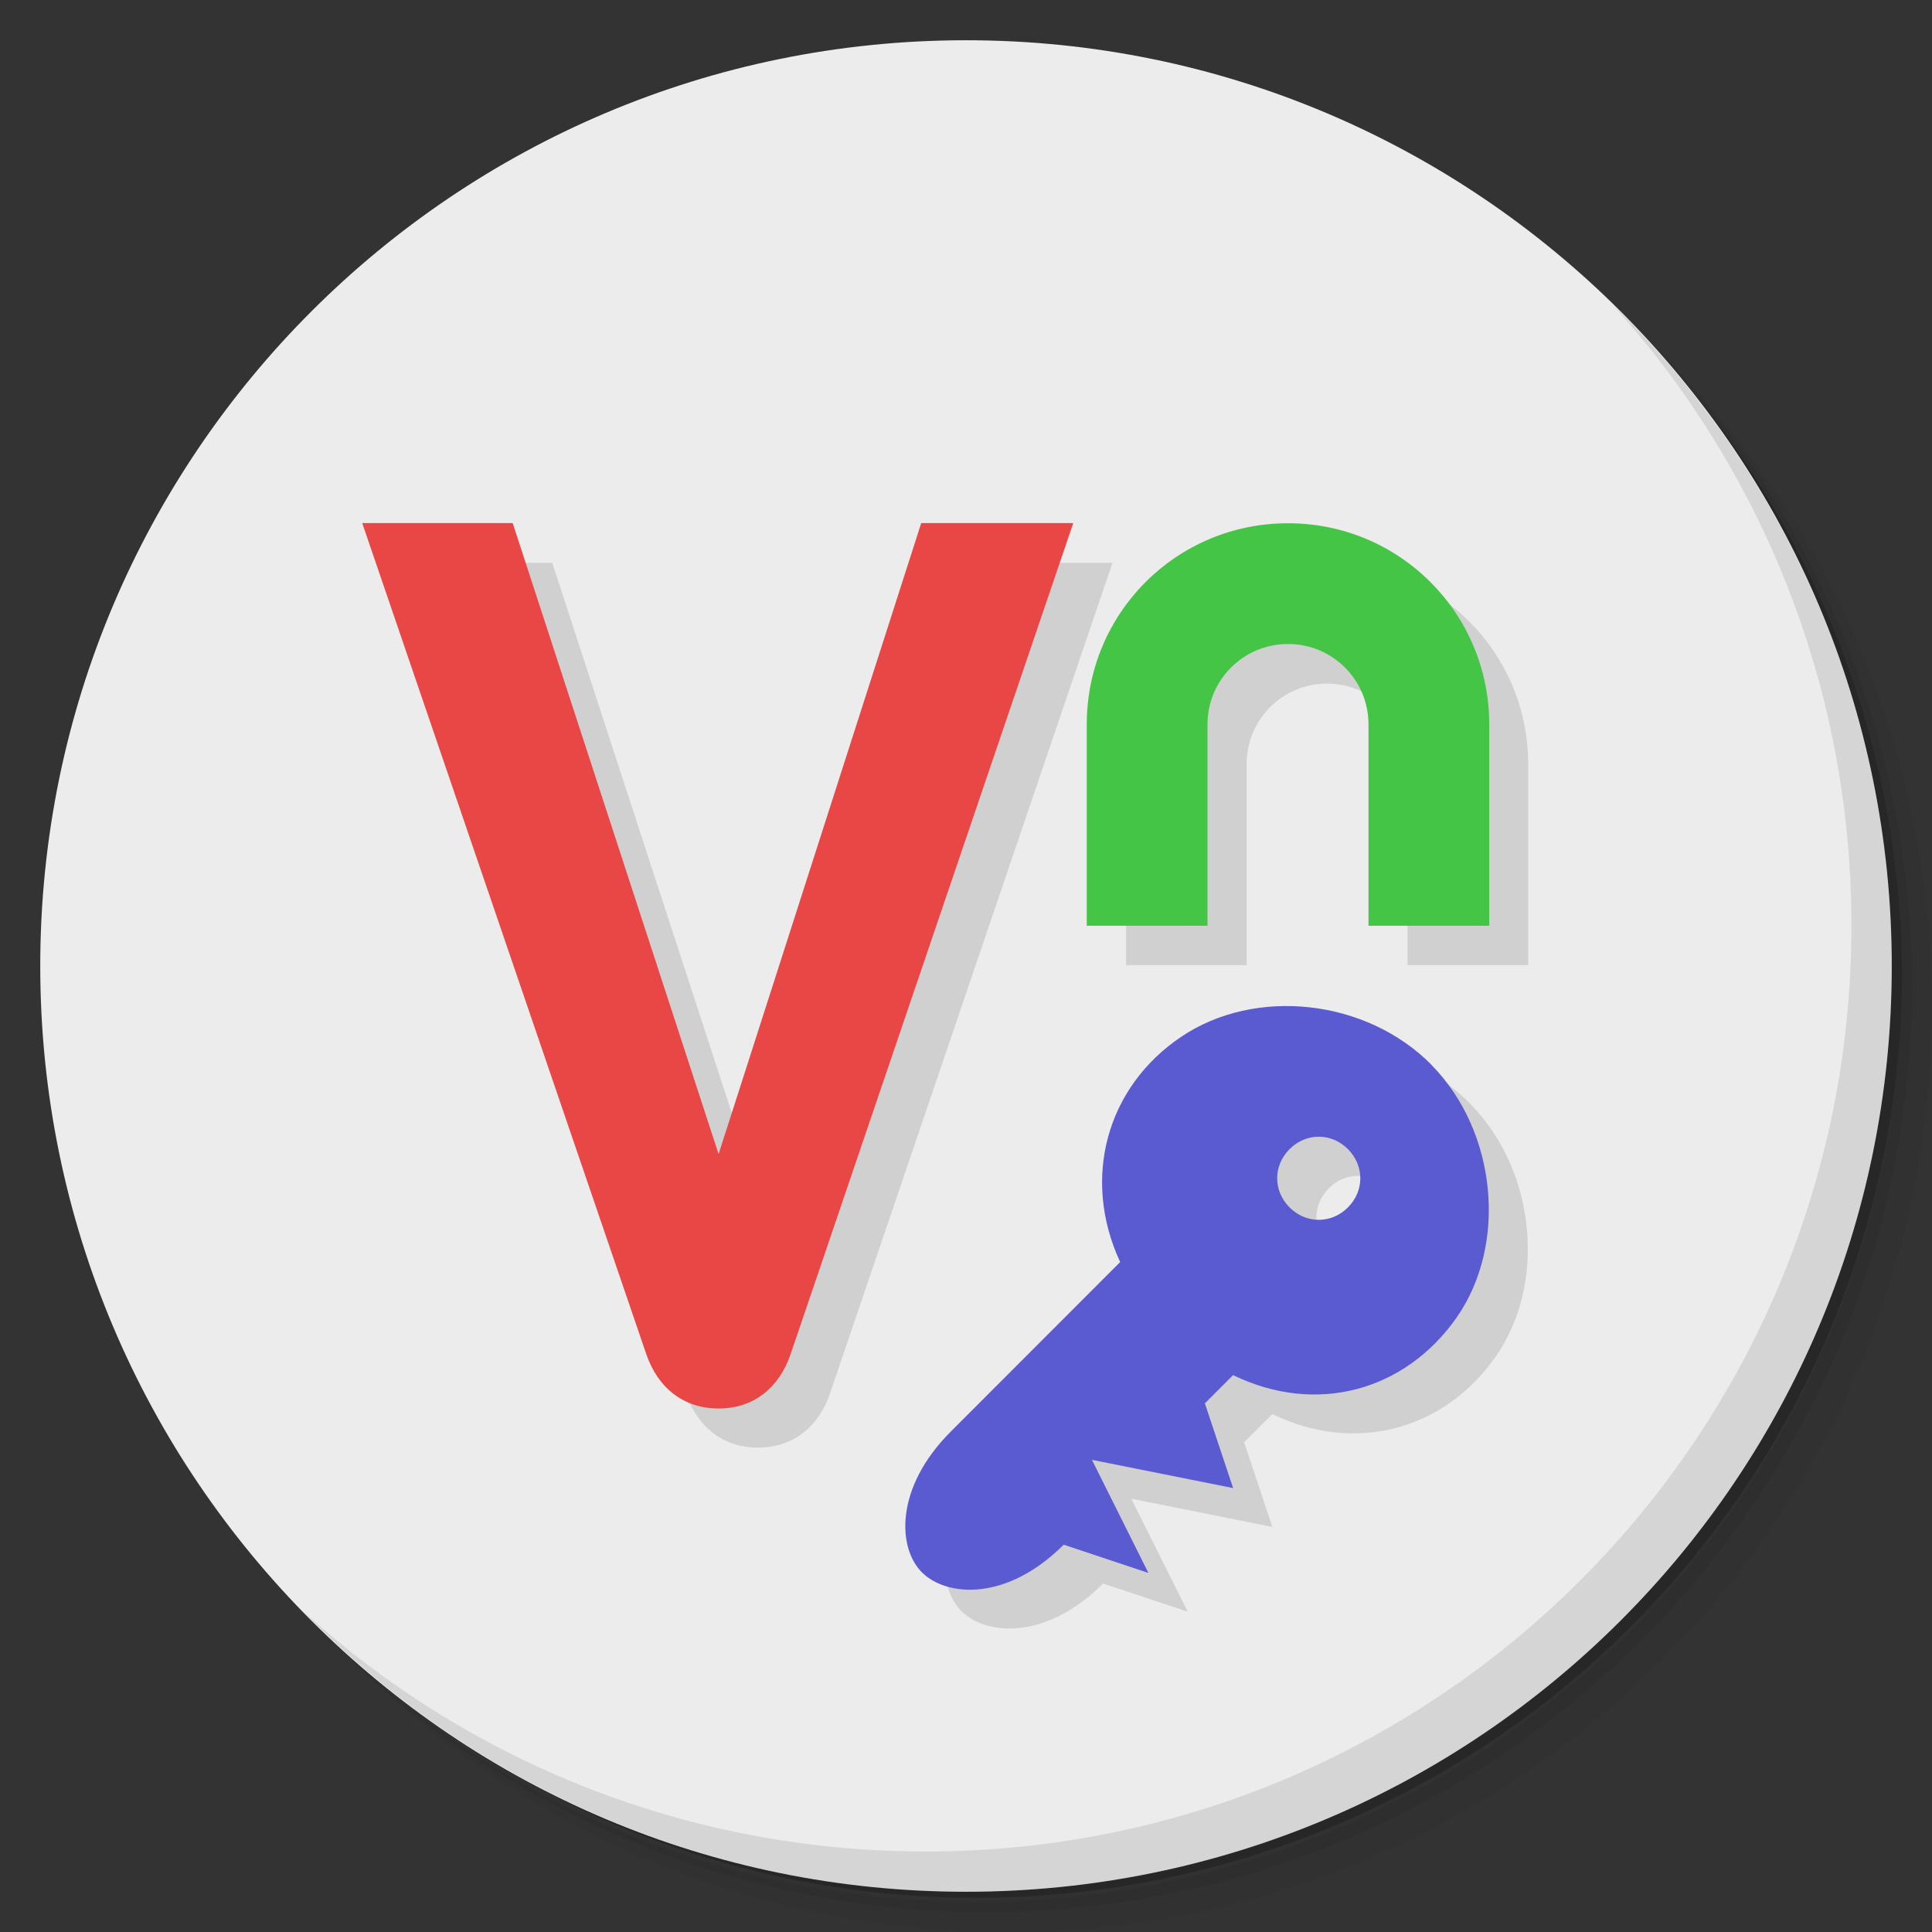 <?xml version="1.0" encoding="UTF-8" standalone="no"?>
<svg
   xmlns:dc="http://purl.org/dc/elements/1.1/"
   xmlns:cc="http://creativecommons.org/ns#"
   xmlns:rdf="http://www.w3.org/1999/02/22-rdf-syntax-ns#"
   xmlns:svg="http://www.w3.org/2000/svg"
   xmlns="http://www.w3.org/2000/svg"
   xmlns:sodipodi="http://sodipodi.sourceforge.net/DTD/sodipodi-0.dtd"
   xmlns:inkscape="http://www.inkscape.org/namespaces/inkscape"
   viewBox="0 0 48 48"
   version="1.1"
   id="svg39"
   sodipodi:docname="vnclicensewiz.svg"
   inkscape:version="0.92.1 r">
  <rect x="0" y="0" width="48" height="48" fill="#333333" stroke="none"/>
  <sodipodi:namedview
     pagecolor="#ffffff"
     bordercolor="#666666"
     borderopacity="1"
     objecttolerance="10"
     gridtolerance="10"
     guidetolerance="10"
     inkscape:pageopacity="0"
     inkscape:pageshadow="2"
     inkscape:window-width="787"
     inkscape:window-height="480"
     id="namedview41"
     showgrid="false"
     inkscape:zoom="4.9166667"
     inkscape:cx="24"
     inkscape:cy="24"
     inkscape:window-x="59"
     inkscape:window-y="27"
     inkscape:window-maximized="0"
     inkscape:current-layer="svg39" />
  <defs
     id="defs7">
    <linearGradient
       id="linearGradient3764"
       x1="1"
       x2="47"
       gradientUnits="userSpaceOnUse"
       gradientTransform="matrix(0,-1,1,0,-1.5e-6,48)">
      <stop
         style="stop-color:#f8ee4c;stop-opacity:1"
         id="stop2" />
      <stop
         offset="1"
         style="stop-color:#f9f05f;stop-opacity:1"
         id="stop4" />
    </linearGradient>
  </defs>
  <g
     id="g15">
    <path
       d="m 36.31 5 c 5.859 4.062 9.688 10.831 9.688 18.5 c 0 12.426 -10.07 22.5 -22.5 22.5 c -7.669 0 -14.438 -3.828 -18.5 -9.688 c 1.037 1.822 2.306 3.499 3.781 4.969 c 4.085 3.712 9.514 5.969 15.469 5.969 c 12.703 0 23 -10.298 23 -23 c 0 -5.954 -2.256 -11.384 -5.969 -15.469 c -1.469 -1.475 -3.147 -2.744 -4.969 -3.781 z m 4.969 3.781 c 3.854 4.113 6.219 9.637 6.219 15.719 c 0 12.703 -10.297 23 -23 23 c -6.081 0 -11.606 -2.364 -15.719 -6.219 c 4.16 4.144 9.883 6.719 16.219 6.719 c 12.703 0 23 -10.298 23 -23 c 0 -6.335 -2.575 -12.06 -6.719 -16.219 z"
       style="opacity:0.05"
       id="path9" />
    <path
       d="m 41.28 8.781 c 3.712 4.085 5.969 9.514 5.969 15.469 c 0 12.703 -10.297 23 -23 23 c -5.954 0 -11.384 -2.256 -15.469 -5.969 c 4.113 3.854 9.637 6.219 15.719 6.219 c 12.703 0 23 -10.298 23 -23 c 0 -6.081 -2.364 -11.606 -6.219 -15.719 z"
       style="opacity:0.1"
       id="path11" />
    <path
       d="m 31.25 2.375 c 8.615 3.154 14.75 11.417 14.75 21.13 c 0 12.426 -10.07 22.5 -22.5 22.5 c -9.708 0 -17.971 -6.135 -21.12 -14.75 a 23 23 0 0 0 44.875 -7 a 23 23 0 0 0 -16 -21.875 z"
       style="opacity:0.2"
       id="path13" />
  </g>
  <g
     id="g19"
     style="fill:#ececec">
    <path
       d="m 24 1 c 12.703 0 23 10.297 23 23 c 0 12.703 -10.297 23 -23 23 -12.703 0 -23 -10.297 -23 -23 0 -12.703 10.297 -23 23 -23 z"
       style="fill:#ececec;fill-opacity:1"
       id="path17" />
  </g>
  <g
     id="g23">
    <path
       d="m 40.03 7.531 c 3.712 4.084 5.969 9.514 5.969 15.469 0 12.703 -10.297 23 -23 23 c -5.954 0 -11.384 -2.256 -15.469 -5.969 4.178 4.291 10.01 6.969 16.469 6.969 c 12.703 0 23 -10.298 23 -23 0 -6.462 -2.677 -12.291 -6.969 -16.469 z"
       style="opacity:0.1"
       id="path21" />
  </g>
  <g
     transform="matrix(3.543,0,0,3.543,2.2e-7,-1.003)"
     id="g35">
    <g
       transform="translate(0.282,0.282)"
       style="fill:#000;opacity:0.12;fill-opacity:1"
       id="g27">
      <path
         d="m 10 13.996 l 7.05 20.641 c 0.287 0.85 0.939 1.368 1.811 1.361 c 0.865 -0.004 1.5 -0.518 1.783 -1.361 l 7.02 -20.641 l -3.775 0 l -5.04 15.68 l -5.117 -15.68 l -3.738 0 z m 23 0.004 c -2.77 0 -5 2.23 -5 5 l 0 5 l 3 0 l 0 -5 c 0 -1.108 0.892 -2 2 -2 c 1.108 0 2 0.892 2 2 l 0 5 l 3 0 l 0 -5 c 0 -2.77 -2.23 -5 -5 -5 z m -0.299 12 c -0.842 0.042 -1.663 0.292 -2.355 0.76 c -1.846 1.244 -2.481 3.512 -1.514 5.596 l -4.209 4.213 c -1.403 1.403 -1.325 2.911 -0.701 3.51 c 0.624 0.599 2.105 0.702 3.508 -0.701 l 2.105 0.701 l -1.404 -2.809 l 3.508 0.701 l -0.701 -2.105 l 0.701 -0.701 c 2.066 1 4.27 0.397 5.549 -1.424 c 1.279 -1.825 1 -4.631 -0.613 -6.275 l 0 -0.004 c -1.01 -1.028 -2.47 -1.532 -3.873 -1.461 z m 1.066 3.24 c 0.26 0 0.519 0.103 0.725 0.309 c 0.411 0.411 0.411 1.038 0 1.449 c -0.411 0.411 -1.038 0.411 -1.449 0 c -0.411 -0.411 -0.411 -1.038 0 -1.449 c 0.206 -0.206 0.465 -0.309 0.725 -0.309 z"
         transform="matrix(0.282,0,0,0.282,-0.282,7.4030603e-4)"
         style="color:#000"
         id="path25" />
    </g>
    <g
       id="g33">
      <path
         d="M 10.04,7.752 C 9.584,7.288 8.803,7.202 8.282,7.554 7.761,7.905 7.582,8.545 7.855,9.133 l -1.188,1.189 c -0.396,0.396 -0.374,0.822 -0.198,0.991 0.176,0.169 0.594,0.198 0.99,-0.198 L 8.053,11.313 7.657,10.52 8.647,10.718 8.449,10.124 8.647,9.926 C 9.23,10.209 9.852,10.038 10.213,9.524 10.574,9.009 10.496,8.217 10.04,7.753 M 9.452,8.341 c 0.116,0.116 0.116,0.293 0,0.409 -0.116,0.116 -0.293,0.116 -0.409,0 -0.116,-0.116 -0.116,-0.293 0,-0.409 0.116,-0.116 0.293,-0.116 0.409,0 z"
         style="fill:#5b5bd1;fill-opacity:1;color:#000"
         id="path29" />
      <path
         d="m 2.54,3.951 1.055,0 1.444,4.425 1.421,-4.425 1.066,0 -1.981,5.825 C 5.465,10.014 5.286,10.159 5.042,10.16 4.796,10.162 4.612,10.016 4.531,9.776 L 2.54,3.951"
         style="fill:#e94646;fill-opacity:1;stroke:none;fill-rule:evenodd"
         id="path31" />
    </g>
  </g>
  <path
     d="m 32 13 c -2.77 0 -5 2.23 -5 5 l 0 5 3 0 0 -5 c 0 -1.108 0.892 -2 2 -2 1.108 0 2 0.892 2 2 l 0 5 3 0 0 -5 c 0 -2.77 -2.23 -5 -5 -5 z"
     style="fill:#45c546;opacity:1;fill-opacity:1;stroke:none"
     id="path37" />
</svg>
